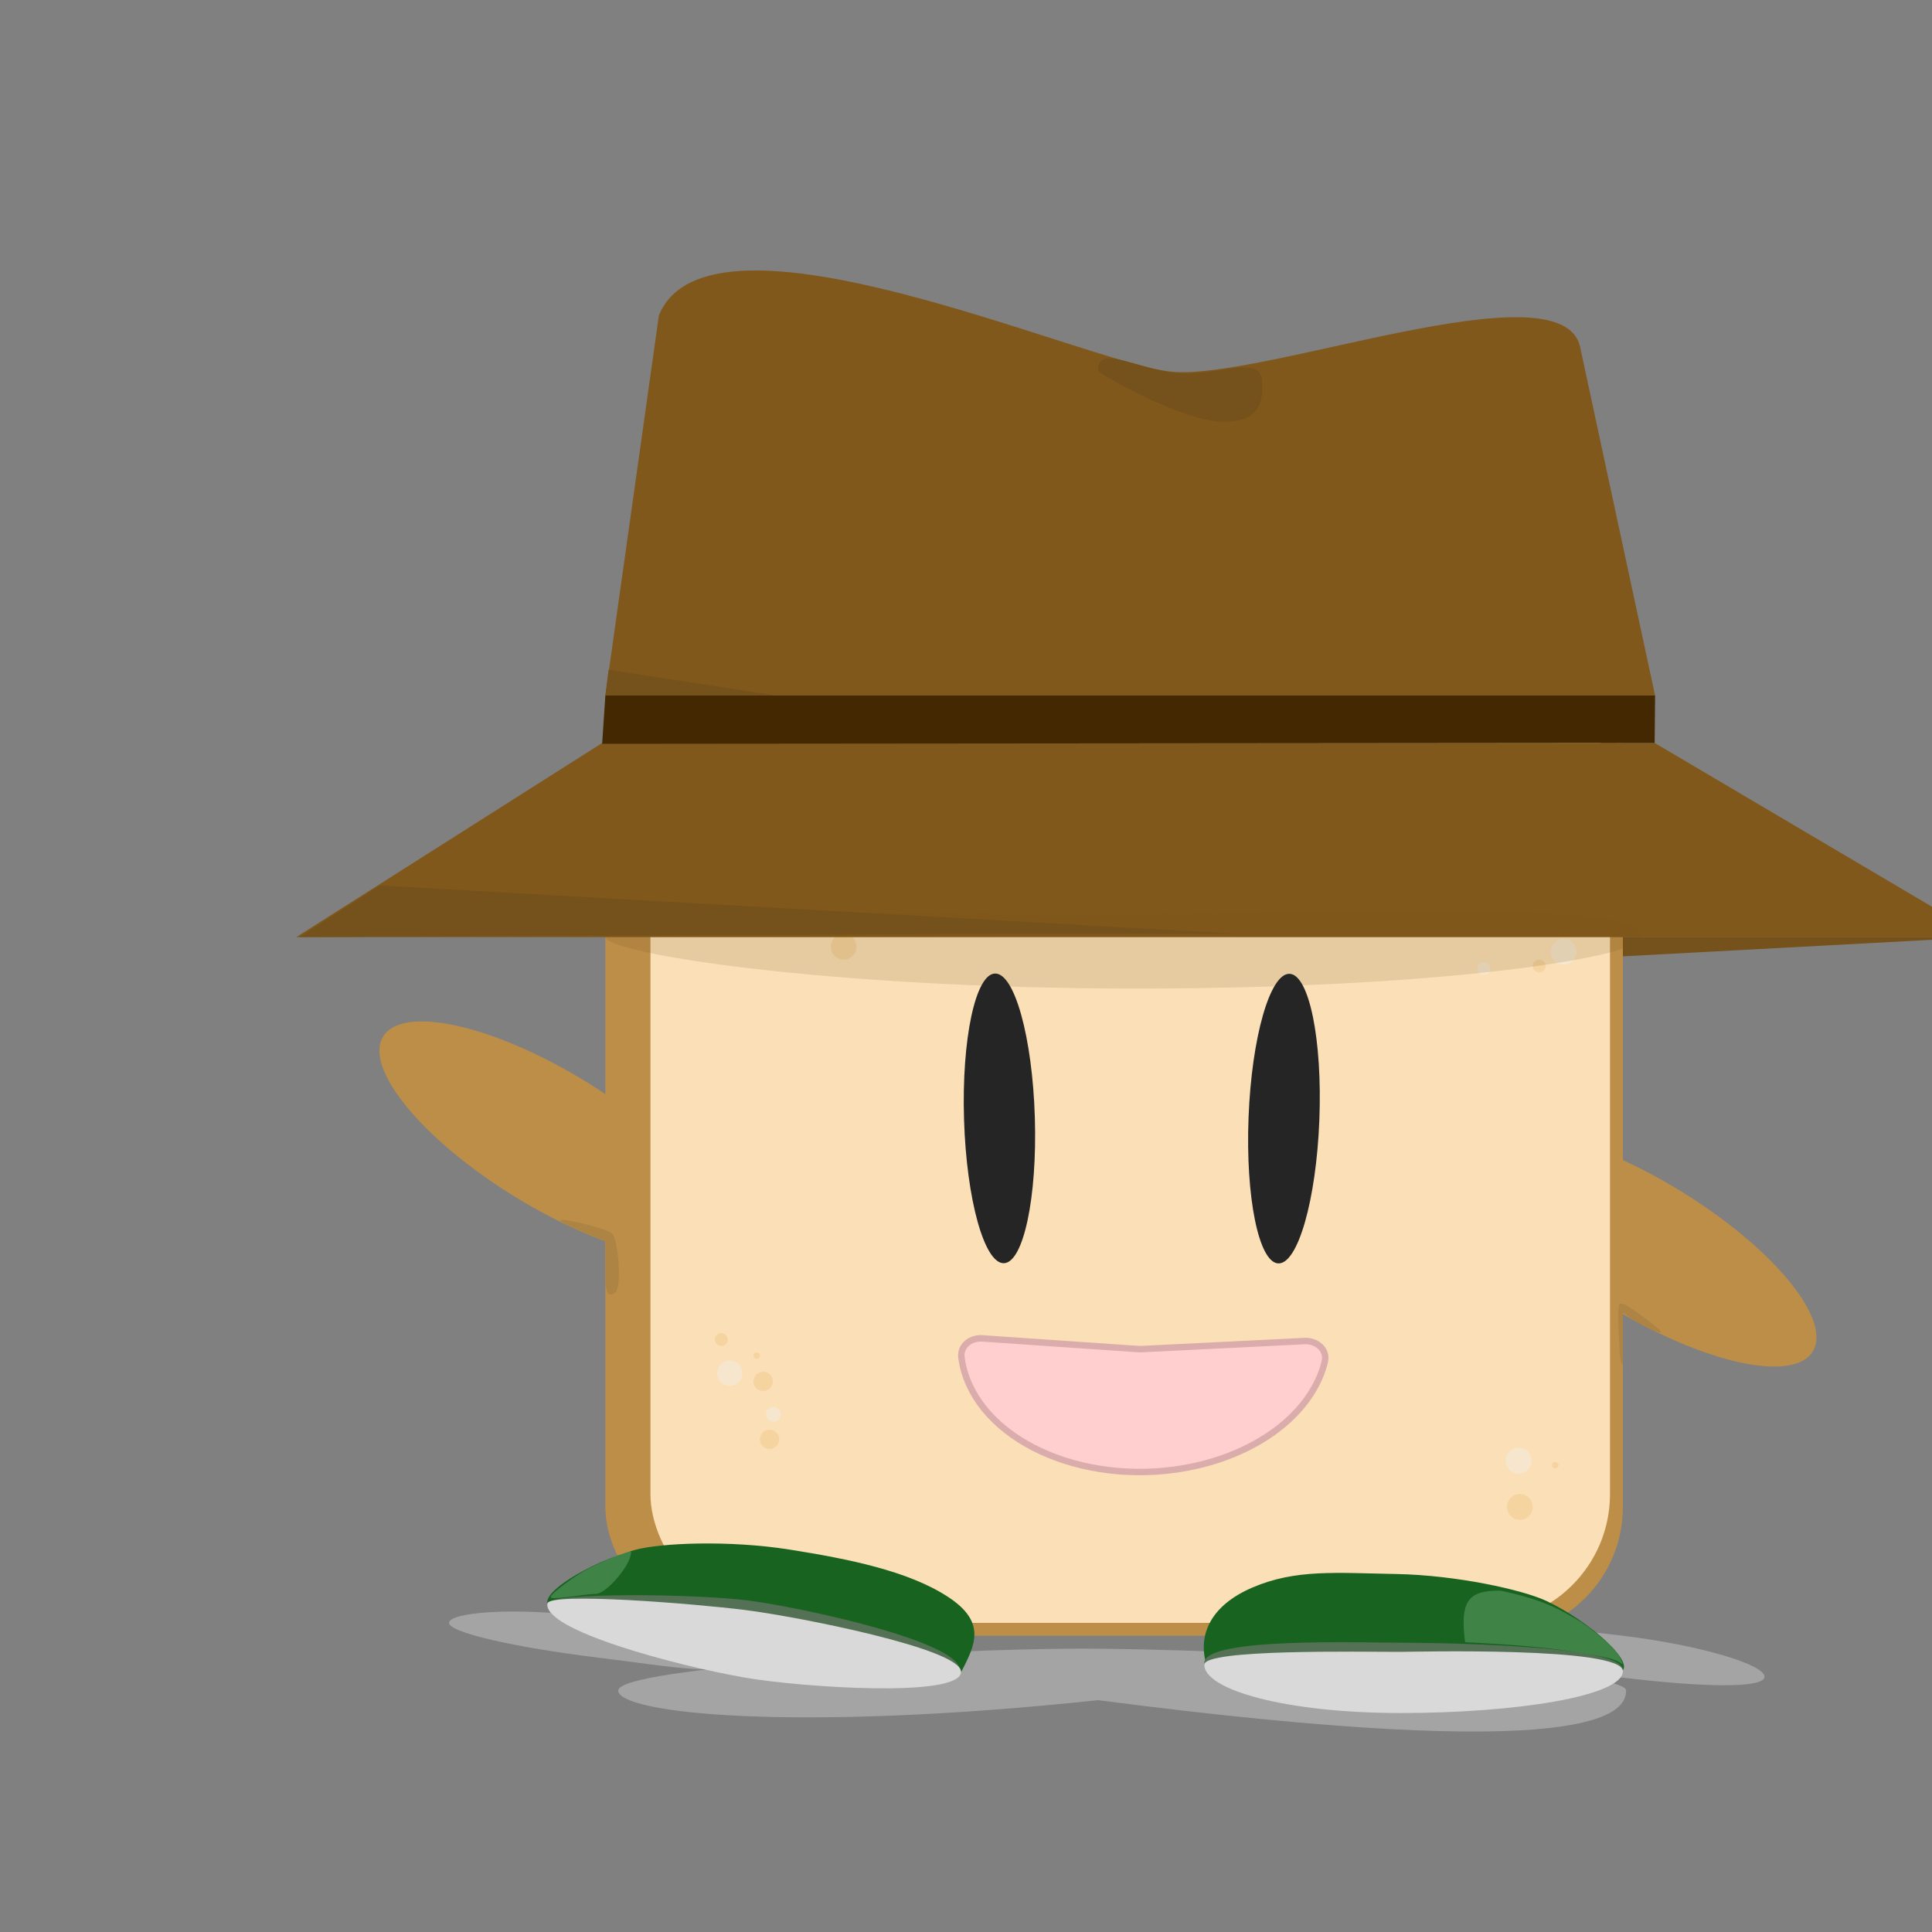 <svg width="300" height="300" viewBox="0 0 300 300" fill="none" xmlns="http://www.w3.org/2000/svg">
<rect x="0" y="0" width="300" height="300" fill="#808080" stroke="none"/>
<path d="M113.998 257.358C113.596 260.648 104.814 258.85 92.589 257.358C80.364 255.867 69.538 253.5 69.727 251.956C69.915 250.412 79.275 249.508 91.5 251C103.725 252.492 114.399 254.069 113.998 257.358Z" fill="#A4A4A4"/>
<path d="M273.998 260.358C273.998 262.217 264.225 261.992 252 260.5C239.775 259.008 229.325 258.245 229.727 254.956C230.128 251.667 239.775 252.508 252 254C264.225 255.492 273.998 258.5 273.998 260.358Z" fill="#A4A4A4"/>
<path d="M252.5 262.5C252.5 266.09 247.5 274 170.5 264C123.5 269 96 266.09 96 262.5C96 258.91 146.461 256 168 256C189.539 256 252.5 258.91 252.5 262.5Z" fill="#A4A4A4"/>
<rect x="94" y="96" width="158" height="158" rx="20" fill="#BC8E48"/>
<ellipse cx="255.487" cy="193.903" rx="30.5" ry="10.5" transform="rotate(31.538 255.487 193.903)" fill="#BC8E48"/>
<ellipse cx="85.487" cy="176.903" rx="30.5" ry="10.5" transform="rotate(31.538 85.487 176.903)" fill="#BC8E48"/>
<rect x="101" y="102" width="149" height="150" rx="20" fill="#FADFB7"/>
<circle cx="119.5" cy="223.5" r="1.5" fill="#F4CD92" fill-opacity="0.6"/>
<circle cx="117.5" cy="210.5" r="0.5" fill="#F4CD92" fill-opacity="0.6"/>
<circle cx="241.5" cy="227.5" r="0.5" fill="#F4CD92" fill-opacity="0.6"/>
<circle cx="112" cy="208" r="1" fill="#F4CD92" fill-opacity="0.6"/>
<circle cx="230.405" cy="150.405" r="1" transform="rotate(128.402 230.405 150.405)" fill="#F0F0F0" fill-opacity="0.4"/>
<circle cx="118.5" cy="214.5" r="1.5" fill="#F4CD92" fill-opacity="0.6"/>
<circle cx="242.81" cy="147.81" r="2" transform="rotate(128.402 242.81 147.81)" fill="#F0F0F0" fill-opacity="0.4"/>
<circle cx="131" cy="147" r="2" fill="#F4CD92" fill-opacity="0.6"/>
<circle cx="235.81" cy="226.81" r="2" transform="rotate(128.402 235.81 226.81)" fill="#F0F0F0" fill-opacity="0.4"/>
<circle cx="239" cy="150" r="1" fill="#F4CD92" fill-opacity="0.6"/>
<circle cx="236" cy="234" r="2" fill="#F4CD92" fill-opacity="0.6"/>
<circle cx="113.32" cy="213.241" r="1.968" transform="rotate(128.402 113.32 213.241)" fill="#F0F0F0" fill-opacity="0.4"/>
<circle cx="120.109" cy="219.617" r="1.151" transform="rotate(128.402 120.109 219.617)" fill="#F0F0F0" fill-opacity="0.4"/>
<path d="M93.519 115.359H256.932L308 145.522H46L93.519 115.359Z" fill="#81581B"/>
<path d="M94 108H257L256.932 115.359L93.5 115.5L94 108Z" fill="#432801"/>
<path d="M102.316 48.942C110.243 29.838 167.797 56.045 181.658 57.685C195.518 59.326 242.5 41 245.357 53.864L257 108H94L102.316 48.942Z" fill="#81581B"/>
<path d="M196 59.5C196 61.5 196.351 65.5 190 65.5C183.649 65.5 170.5 58 170.5 57.5C170.5 53.082 177.649 58 184 58C190.351 58 196 55.082 196 59.5Z" fill="#75511B"/>
<path d="M94.5 104L120.5 108H94L94.5 104Z" fill="#75511B"/>
<path d="M59 137.5L192 145H155L46.5 145.5L59 137.5Z" fill="#75511B"/>
<path d="M252 145.5H308L252 148.5V145.5Z" fill="#75511B"/>
<path d="M187.342 258.51C185.981 254.034 187.817 249.359 194.5 246.5C201.183 243.641 207.415 244.24 216.789 244.412C226.163 244.583 236.475 246.87 240.164 248.611C246.738 251.712 254.449 258.465 251.54 259.684L216.195 259.038L187.342 258.51Z" fill="#186320"/>
<path d="M252 259.261C252 263.295 236.329 265 218.24 265C200.152 265 187 262.251 187 258.217C187 254.183 211.69 255.087 218.24 255.086C219.752 255.086 252 255.226 252 259.261Z" fill="#547155"/>
<path d="M149.249 259.644C151.377 255.475 153.288 251.921 147.167 247.936C141.047 243.951 131.855 242.08 122.54 240.608C113.226 239.137 102.615 239.584 98.658 240.653C91.606 242.557 82.793 247.857 85.462 249.566L120.581 255.115L149.249 259.644Z" fill="#186320"/>
<path d="M149 259.5C148.289 263.581 124.5 261.481 116 260C105 258.084 84.289 253.081 85 249C85.312 247.211 108 247.5 116 248.5C124 249.5 149.784 255 149 259.5Z" fill="#547155"/>
<path d="M149.231 259.591C149.231 263.733 124.178 261.979 115.678 260.498C104.678 258.582 84.289 253.081 85 249C85.312 247.211 107.678 248.998 115.678 249.998C123.678 250.998 149.231 256 149.231 259.591Z" fill="#D9D9D9"/>
<path d="M98 241C98 243 94.157 247.5 92.5 247.5C90.843 247.5 85.5 248.552 85.5 248C85.5 247.448 89.5 244.5 91.5 243.5C93.736 242.382 98 240.5 98 241Z" fill="#9BCEA1" fill-opacity="0.3"/>
<path d="M252 259.5C252 263.366 235.449 265.998 217.5 265.998C199.551 265.998 187 262.364 187 258.498C187 256.048 211 256.5 217.5 256.5C219 256.5 252 255.634 252 259.5Z" fill="#D9D9D9"/>
<path d="M233 247C236.03 247.649 240.025 248.572 244 251C245.822 251.961 247.042 252.868 249.5 255C251.137 256.57 251.714 257.346 252 258.5C251.199 257.804 250.184 257.481 247.5 257C241.539 255.947 237.223 255.5 227.5 255C226.678 248.59 227.969 246.93 233 247Z" fill="#9BCEA1" fill-opacity="0.3"/>
<path d="M87 189.5C87 189 94.013 190.726 95 191.5C95.987 192.274 96.646 199.893 95.513 200.726C94.379 201.559 94 200.5 94.013 198.226V192.726C94.013 192.726 87 190 87 189.5Z" fill="#AE8444"/>
<path d="M251.5 202.5C252 202 254.5 204 256.5 205.5C258.5 207 258.5 207.5 255.5 206C252.5 204.5 252 203.5 252 204C252 204.5 252 209 252 211C252 213 251.5 211 251.5 210C251.5 209 251 203 251.5 202.5Z" fill="#AE8444"/>
<path d="M255 145.5C255 148.5 224.825 153.5 176.5 153.5C128.175 153.5 94 148 94 145.5C94 139.701 118.175 142 166.5 142C214.825 142 255 139.701 255 145.5Z" fill="#75511B" fill-opacity="0.15"/>
<ellipse cx="155.192" cy="173.659" rx="5.5" ry="22.5" transform="rotate(-1.77 155.192 173.659)" fill="#252525"/>
<ellipse cx="199.372" cy="173.697" rx="5.5" ry="22.5" transform="rotate(2.233 199.372 173.697)" fill="#252525"/>
<path d="M176.966 209.499L176.995 209.501L177.025 209.499L202.588 208.239C203.568 208.191 204.47 208.557 205.063 209.152C205.648 209.74 205.934 210.55 205.713 211.45C205.375 212.83 204.832 214.192 204.089 215.512C202.651 218.062 200.494 220.403 197.737 222.383C194.979 224.364 191.686 225.938 188.057 227.004C184.427 228.07 180.544 228.605 176.645 228.573C172.747 228.541 168.921 227.944 165.403 226.82C161.885 225.696 158.755 224.071 156.201 222.052C153.648 220.033 151.729 217.667 150.548 215.103C149.896 213.688 149.476 212.227 149.29 210.75C149.078 209.056 150.632 207.693 152.52 207.823L176.966 209.499Z" fill="#FFCFCF" stroke="#DBACAC"/>
</svg>
